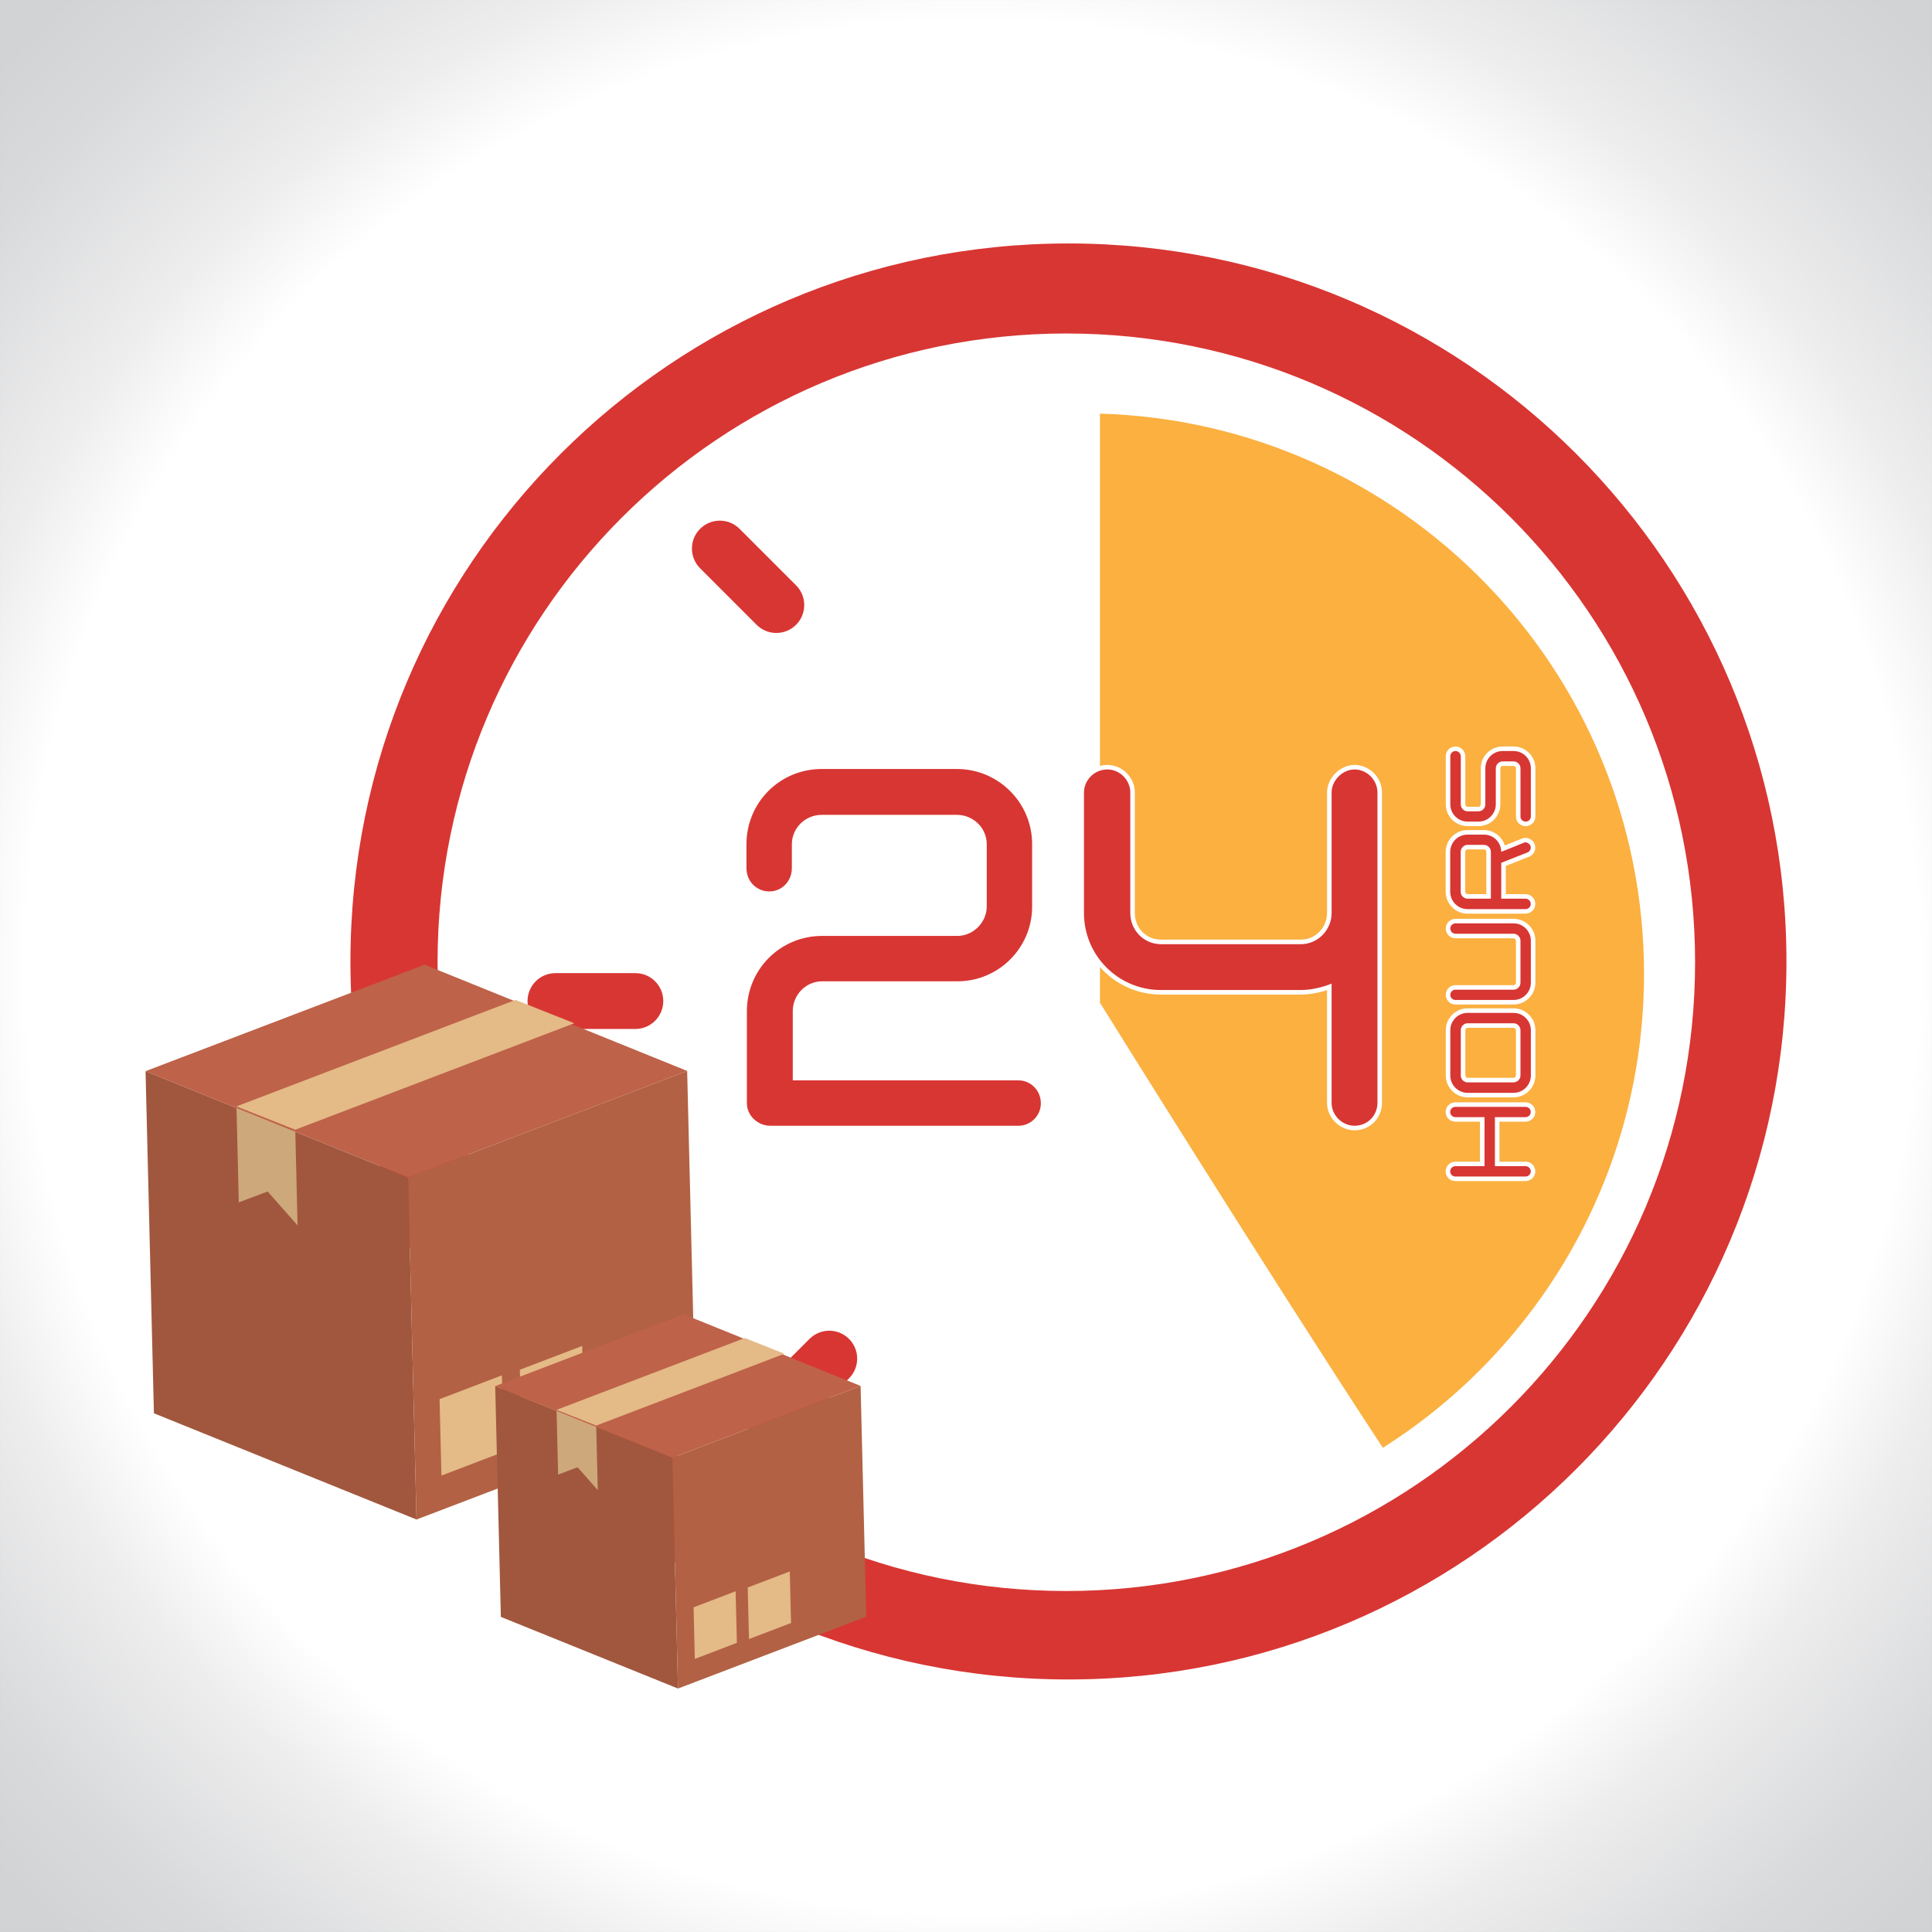 <?xml version="1.0" encoding="utf-8"?>
<!-- Generator: Adobe Illustrator 27.5.0, SVG Export Plug-In . SVG Version: 6.00 Build 0)  -->
<svg version="1.1" id="Capa_1" xmlns="http://www.w3.org/2000/svg" xmlns:xlink="http://www.w3.org/1999/xlink" x="0px" y="0px"
	 viewBox="0 0 425.2 425.2" style="enable-background:new 0 0 425.2 425.2;" xml:space="preserve">
<rect x="0" y="0" width="425.2" height="425.2" fill="#333333" stroke="none"/>
<radialGradient id="SVGID_1_" cx="-3494.03" cy="-457.415" r="484.698" gradientTransform="matrix(0.662 0 0 0.662 2527.046 515.592)" gradientUnits="userSpaceOnUse">
	<stop  offset="0.649" style="stop-color:#FFFFFF"/>
	<stop  offset="0.72" style="stop-color:#EDEDEE"/>
	<stop  offset="0.838" style="stop-color:#D9DADB"/>
	<stop  offset="0.911" style="stop-color:#D1D3D4"/>
</radialGradient>
<rect x="0.001" y="0.001" style="fill:url(#SVGID_1_);" width="425.197" height="425.197"/>
<g>
	<path style="fill:#FBB040;" d="M242.082,91.033v129.652c0,0,36.62,58.898,62.259,97.952
		c34.545-21.866,57.479-60.418,57.479-104.323C361.819,147.395,308.533,92.961,242.082,91.033z"/>
	<path style="fill:#D83633;" d="M145.975,220.313c0,3.393-2.751,6.142-6.143,6.142h-17.586c-3.392,0-6.142-2.749-6.142-6.142l0,0
		c0-3.394,2.75-6.144,6.142-6.144h17.586C143.224,214.169,145.975,216.919,145.975,220.313L145.975,220.313z"/>
	<path style="fill:#D83633;" d="M175.2,137.508c-2.398,2.396-6.287,2.396-8.686,0l-12.432-12.435c-2.398-2.399-2.398-6.286,0-8.688
		l0,0c2.395-2.396,6.286-2.396,8.686,0l12.433,12.434C177.6,131.218,177.6,135.108,175.2,137.508L175.2,137.508z"/>
	<path style="fill:#D83633;" d="M186.85,294.666c2.4,2.4,2.4,6.29,0,8.689l-12.432,12.433c-2.398,2.399-6.285,2.399-8.685,0l0,0
		c-2.399-2.398-2.399-6.287,0-8.689l12.43-12.433C180.563,292.268,184.452,292.268,186.85,294.666L186.85,294.666z"/>
	<g>
		<g>
			<path style="fill:#D83633;" d="M169.53,248.261c-3.063,0-5.651-2.494-5.651-5.445v-20.284c0-9.402,7.65-17.052,17.053-17.052
				h29.776c3.229,0,5.957-2.73,5.957-5.96v-13.726c0-3.285-2.719-5.957-6.061-5.957h-29.771c-3.341,0-6.059,2.672-6.059,5.957v5.25
				c0,3.166-2.393,5.646-5.448,5.646c-3.109,0-5.544-2.48-5.544-5.646v-5.25c0-9.402,7.649-17.051,17.051-17.051h29.771
				c9.402,0,17.051,7.649,17.051,17.051v13.726c0,9.347-7.603,16.951-16.947,16.951h-29.776c-3.285,0-5.957,2.719-5.957,6.061
				v14.739h49.153c3.003,0,5.446,2.487,5.446,5.545c0,3.003-2.443,5.445-5.446,5.445H169.53z"/>
			<path style="fill:#FFFFFF;" d="M210.604,169.243c9.084,0,16.551,7.368,16.551,16.551v13.726c0,9.084-7.365,16.451-16.447,16.451
				h-29.776c-3.532,0-6.457,2.927-6.457,6.561v15.239h49.653c2.726,0,4.946,2.22,4.946,5.045c0,2.726-2.221,4.945-4.946,4.945
				H169.53c-2.727,0-5.151-2.22-5.151-4.945v-20.284c0-9.184,7.371-16.552,16.553-16.552h29.776c3.532,0,6.457-3.029,6.457-6.46
				v-13.726c0-3.631-3.026-6.457-6.561-6.457h-29.771c-3.631,0-6.559,2.927-6.559,6.457v5.25c0,2.927-2.223,5.146-4.948,5.146
				c-2.824,0-5.044-2.219-5.044-5.146v-5.25c0-9.183,7.369-16.551,16.551-16.551H210.604 M210.604,168.243h-29.771
				c-9.678,0-17.551,7.873-17.551,17.551v5.25c0,3.446,2.655,6.146,6.044,6.146c3.335,0,5.948-2.699,5.948-6.146v-5.25
				c0-3.009,2.494-5.457,5.559-5.457h29.771c3.066,0,5.561,2.448,5.561,5.457v13.726c0,2.909-2.55,5.46-5.457,5.46h-29.776
				c-9.679,0-17.553,7.873-17.553,17.552v20.284c0,3.223,2.817,5.945,6.151,5.945h54.598c3.279,0,5.946-2.667,5.946-5.945
				c0-3.333-2.667-6.045-5.946-6.045h-48.653v-14.239c0-3.066,2.448-5.561,5.457-5.561h29.776c9.621,0,17.447-7.829,17.447-17.451
				v-13.726C228.155,176.116,220.282,168.243,210.604,168.243L210.604,168.243z"/>
		</g>
		<g>
			<path style="fill:#D83633;" d="M298.105,248.261c-3.005,0-5.544-2.538-5.544-5.544v-25.508c-1.99,0.734-4.326,1.179-6.265,1.179
				h-30.78c-9.623,0-17.453-7.83-17.453-17.454v-26.543c0-3.006,2.585-5.545,5.646-5.545c3.007,0,5.548,2.539,5.548,5.545v26.543
				c0,3.509,2.808,6.364,6.26,6.364h30.78c3.454,0,6.265-2.855,6.265-6.364v-26.543c0-2.902,2.643-5.545,5.544-5.545
				c3.008,0,5.549,2.539,5.549,5.545v68.326C303.654,245.826,301.217,248.261,298.105,248.261z"/>
			<path style="fill:#FFFFFF;" d="M298.105,169.346c2.83,0,5.049,2.42,5.049,5.045v68.326c0,2.824-2.219,5.044-5.049,5.044
				c-2.623,0-5.044-2.22-5.044-5.044v-26.242c-1.919,0.81-4.542,1.413-6.765,1.413h-30.78c-9.387,0-16.953-7.568-16.953-16.954
				v-26.543c0-2.625,2.221-5.045,5.146-5.045c2.827,0,5.048,2.42,5.048,5.045v26.543c0,3.836,3.026,6.864,6.76,6.864h30.78
				c3.737,0,6.765-3.132,6.765-6.864v-26.543C293.061,171.766,295.482,169.346,298.105,169.346 M298.105,168.346
				c-3.163,0-6.044,2.881-6.044,6.045v26.543c0,3.233-2.586,5.864-5.765,5.864h-30.78c-3.23,0-5.76-2.576-5.76-5.864v-26.543
				c0-3.277-2.77-6.045-6.048-6.045c-3.331,0-6.146,2.768-6.146,6.045v26.543c0,9.9,8.054,17.954,17.953,17.954h30.78
				c1.778,0,3.88-0.363,5.765-0.976v24.805c0,3.276,2.768,6.044,6.044,6.044c3.392,0,6.049-2.655,6.049-6.044v-68.326
				C304.154,171.114,301.384,168.346,298.105,168.346L298.105,168.346z"/>
		</g>
	</g>
	<g>
		<g>
			<path style="fill:#D83633;" d="M320.314,259.434c-0.925,0-1.65-0.715-1.65-1.629c0-0.912,0.74-1.653,1.65-1.653h5.906v-9.789
				h-5.906c-0.925,0-1.65-0.716-1.65-1.63c0-0.915,0.725-1.632,1.65-1.632h15.425c0.927,0,1.653,0.717,1.653,1.632
				c0,0.914-0.726,1.63-1.653,1.63h-6.237v9.789h6.237c0.912,0,1.653,0.742,1.653,1.653c0,0.914-0.726,1.629-1.653,1.629H320.314z"
				/>
			<path style="fill:#FFFFFF;" d="M335.739,243.601c0.643,0,1.153,0.488,1.153,1.132c0,0.64-0.511,1.13-1.153,1.13h-6.737v10.789
				h6.737c0.643,0,1.153,0.532,1.153,1.153c0,0.644-0.511,1.129-1.153,1.129h-15.425c-0.64,0-1.15-0.485-1.15-1.129
				c0-0.621,0.511-1.153,1.15-1.153h6.406v-10.789h-6.406c-0.64,0-1.15-0.49-1.15-1.13c0-0.644,0.511-1.132,1.15-1.132H335.739
				 M335.739,242.601h-15.425c-1.206,0-2.15,0.936-2.15,2.132c0,1.194,0.944,2.13,2.15,2.13h5.406v8.789h-5.406
				c-1.186,0-2.15,0.966-2.15,2.153c0,1.194,0.944,2.129,2.15,2.129h15.425c1.207,0,2.153-0.935,2.153-2.129
				c0-1.188-0.966-2.153-2.153-2.153h-5.737v-8.789h5.737c1.207,0,2.153-0.936,2.153-2.13
				C337.893,243.537,336.947,242.601,335.739,242.601L335.739,242.601z"/>
		</g>
		<g>
			<path style="fill:#D83633;" d="M322.997,241.013c-2.376,0-4.31-1.934-4.31-4.311v-9.97c0-2.378,1.933-4.313,4.31-4.313h10.106
				c2.378,0,4.312,1.935,4.312,4.313v9.97c0,2.377-1.934,4.311-4.312,4.311H322.997z M322.997,225.704
				c-0.545,0-1.005,0.471-1.005,1.028v9.97c0,0.546,0.46,1.008,1.005,1.008h10.106c0.547,0,1.027-0.471,1.027-1.008v-9.97
				c0-0.558-0.471-1.028-1.027-1.028H322.997z"/>
			<path style="fill:#FFFFFF;" d="M333.103,222.92c2.103,0,3.812,1.705,3.812,3.813v9.97c0,2.105-1.709,3.811-3.812,3.811h-10.106
				c-2.103,0-3.81-1.705-3.81-3.811v-9.97c0-2.107,1.707-3.813,3.81-3.813H333.103 M322.997,238.21h10.106
				c0.818,0,1.527-0.687,1.527-1.508v-9.97c0-0.843-0.709-1.528-1.527-1.528h-10.106c-0.818,0-1.505,0.686-1.505,1.528v9.97
				C321.492,237.523,322.179,238.21,322.997,238.21 M333.103,221.92h-10.106c-2.652,0-4.81,2.159-4.81,4.813v9.97
				c0,2.652,2.158,4.811,4.81,4.811h10.106c2.653,0,4.812-2.158,4.812-4.811v-9.97C337.915,224.079,335.757,221.92,333.103,221.92
				L333.103,221.92z M322.997,237.21c-0.269,0-0.505-0.237-0.505-0.508v-9.97c0-0.286,0.231-0.528,0.505-0.528h10.106
				c0.276,0,0.527,0.252,0.527,0.528v9.97c0,0.261-0.256,0.508-0.527,0.508H322.997L322.997,237.21z"/>
		</g>
		<g>
			<path style="fill:#D83633;" d="M320.338,220.576c-0.925,0-1.65-0.715-1.65-1.628c0-0.916,0.725-1.634,1.65-1.634h12.766
				c0.566,0,1.027-0.471,1.027-1.049v-9.241c0-0.557-0.471-1.027-1.027-1.027h-12.766c-0.895,0-1.65-0.748-1.65-1.633
				c0-0.91,0.74-1.65,1.65-1.65h12.766c2.378,0,4.312,1.934,4.312,4.311v9.241c0,2.377-1.934,4.311-4.312,4.311H320.338z"/>
			<path style="fill:#FFFFFF;" d="M333.103,203.214c2.103,0,3.812,1.707,3.812,3.811v9.241c0,2.105-1.709,3.811-3.812,3.811h-12.766
				c-0.641,0-1.15-0.488-1.15-1.128c0-0.645,0.51-1.134,1.15-1.134h12.766c0.84,0,1.527-0.686,1.527-1.549v-9.241
				c0-0.819-0.688-1.527-1.527-1.527h-12.766c-0.641,0-1.15-0.532-1.15-1.133c0-0.641,0.51-1.15,1.15-1.15H333.103 M333.103,202.214
				h-12.766c-1.186,0-2.15,0.965-2.15,2.15c0,1.176,0.965,2.133,2.15,2.133h12.766c0.276,0,0.527,0.251,0.527,0.527v9.241
				c0,0.303-0.236,0.549-0.527,0.549h-12.766c-1.206,0-2.15,0.938-2.15,2.134c0,1.193,0.944,2.128,2.15,2.128h12.766
				c2.653,0,4.812-2.158,4.812-4.811v-9.241C337.915,204.372,335.757,202.214,333.103,202.214L333.103,202.214z"/>
		</g>
		<g>
			<path style="fill:#D83633;" d="M322.978,200.581c-2.379,0-4.314-1.943-4.314-4.332v-8.753c0-2.378,1.935-4.313,4.314-4.313h3.61
				c2.155,0,3.904,1.525,4.247,3.582c1.3-0.513,3.082-1.242,4.292-1.748c0.155-0.08,0.358-0.127,0.588-0.127
				c0.653,0,1.289,0.426,1.546,1.035c0.085,0.171,0.129,0.375,0.129,0.616c0,0.671-0.413,1.286-1.027,1.528l-5.468,2.16v7.047h4.842
				c0.896,0,1.653,0.757,1.653,1.652c0,0.911-0.742,1.651-1.653,1.651H322.978z M322.978,186.443c-0.548,0-1.011,0.482-1.011,1.053
				v8.753c0,0.558,0.463,1.028,1.011,1.028h4.639v-9.781c0-0.571-0.471-1.053-1.028-1.053H322.978z"/>
			<path style="fill:#FFFFFF;" d="M326.589,183.684c2.103,0,3.79,1.683,3.809,3.79c1.266-0.488,3.439-1.374,4.924-1.995
				c0.131-0.066,0.263-0.088,0.396-0.088c0.465,0,0.909,0.311,1.086,0.73c0.065,0.134,0.09,0.268,0.09,0.422
				c0,0.443-0.267,0.888-0.711,1.063l-5.784,2.284v7.888h5.342c0.643,0,1.153,0.554,1.153,1.152c0,0.642-0.511,1.151-1.153,1.151
				h-12.761c-2.107,0-3.814-1.706-3.814-3.832v-8.753c0-2.105,1.707-3.813,3.814-3.813H326.589 M322.978,197.777h5.139v-10.281
				c0-0.842-0.686-1.553-1.528-1.553h-3.61c-0.823,0-1.511,0.711-1.511,1.553v8.753C321.468,197.09,322.155,197.777,322.978,197.777
				 M326.589,182.684h-3.61c-2.655,0-4.814,2.159-4.814,4.813v8.753c0,2.665,2.16,4.832,4.814,4.832h12.761
				c1.188,0,2.153-0.965,2.153-2.151c0-1.167-0.986-2.152-2.153-2.152h-4.342v-6.208l5.151-2.034
				c0.804-0.318,1.344-1.119,1.344-1.994c0-0.306-0.059-0.579-0.179-0.836c-0.344-0.788-1.143-1.316-1.997-1.316
				c-0.29,0-0.562,0.06-0.808,0.177c-1.048,0.438-2.514,1.039-3.724,1.522C330.577,184.121,328.741,182.684,326.589,182.684
				L326.589,182.684z M322.978,196.777c-0.277,0-0.511-0.242-0.511-0.528v-8.753c0-0.289,0.244-0.553,0.511-0.553h3.61
				c0.281,0,0.528,0.258,0.528,0.553v9.281H322.978L322.978,196.777z"/>
		</g>
		<g>
			<path style="fill:#D83633;" d="M335.761,181.319c-0.914,0-1.63-0.717-1.63-1.632v-10.612c0-0.545-0.471-1.006-1.027-1.006h-2.373
				c-0.558,0-1.029,0.46-1.029,1.006v7.934c0,2.377-1.933,4.311-4.309,4.311h-2.395c-2.376,0-4.31-1.934-4.31-4.311v-10.571
				c0-0.911,0.74-1.652,1.65-1.652c0.897,0,1.654,0.757,1.654,1.652v10.571c0,0.588,0.441,1.049,1.005,1.049h2.395
				c0.554,0,1.005-0.471,1.005-1.049v-7.934c0-2.366,1.944-4.29,4.333-4.29h2.373c2.378,0,4.312,1.924,4.312,4.29v10.612
				C337.415,180.602,336.688,181.319,335.761,181.319z"/>
			<path style="fill:#FFFFFF;" d="M333.103,165.285c2.103,0,3.812,1.707,3.812,3.79v10.612c0,0.645-0.51,1.132-1.154,1.132
				c-0.621,0-1.13-0.486-1.13-1.132v-10.612c0-0.821-0.688-1.506-1.527-1.506h-2.373c-0.842,0-1.529,0.685-1.529,1.506v7.934
				c0,2.104-1.705,3.811-3.809,3.811h-2.395c-2.103,0-3.81-1.707-3.81-3.811v-10.571c0-0.64,0.51-1.152,1.15-1.152
				c0.6,0,1.154,0.513,1.154,1.152v10.571c0,0.864,0.663,1.549,1.505,1.549h2.395c0.819,0,1.505-0.685,1.505-1.549v-7.934
				c0-2.083,1.707-3.79,3.833-3.79H333.103 M333.103,164.285h-2.373c-2.665,0-4.833,2.149-4.833,4.79v7.934
				c0,0.303-0.227,0.549-0.505,0.549h-2.395c-0.288,0-0.505-0.236-0.505-0.549v-10.571c0-1.167-0.986-2.152-2.154-2.152
				c-1.186,0-2.15,0.965-2.15,2.152v10.571c0,2.652,2.158,4.811,4.81,4.811h2.395c2.651,0,4.809-2.158,4.809-4.811v-7.934
				c0-0.274,0.242-0.506,0.529-0.506h2.373c0.286,0,0.527,0.231,0.527,0.506v10.612c0,1.195,0.936,2.132,2.13,2.132
				c1.208,0,2.154-0.937,2.154-2.132v-10.612C337.915,166.434,335.757,164.285,333.103,164.285L333.103,164.285z"/>
		</g>
	</g>
	<path style="fill:#D83633;" d="M235.146,53.58c-87.271,0-158.021,70.747-158.021,158.02s70.749,158.02,158.021,158.02
		c87.272,0,158.021-70.748,158.021-158.02S322.419,53.58,235.146,53.58z M234.68,350.154c-76.425,0-138.38-61.955-138.38-138.38
		S158.255,73.396,234.68,73.396s138.38,61.954,138.38,138.379S311.104,350.154,234.68,350.154z"/>
	<g>
		<polygon style="fill:#A1573D;" points="91.667,334.419 33.875,311.041 32.032,235.746 89.821,259.129 		"/>
		<polygon style="fill:#CDA87A;" points="65.493,269.692 58.904,262.226 52.558,264.619 52.043,243.559 64.979,248.633 		"/>
		<polygon style="fill:#B26144;" points="91.667,334.419 153.079,310.983 151.232,235.691 89.821,259.129 		"/>
		<polygon style="fill:#E4BA87;" points="97.15,324.752 110.876,319.512 110.462,302.688 96.741,307.924 		"/>
		<polygon style="fill:#E4BA87;" points="114.82,318.276 128.543,313.042 128.133,296.216 114.408,301.454 		"/>
		<polygon style="fill:#BE6249;" points="32.032,235.746 93.445,212.31 151.232,235.691 89.821,259.129 		"/>
		<polygon style="fill:#E4BA87;" points="52.038,243.5 113.456,220.061 126.393,225.197 64.979,248.633 		"/>
	</g>
	<g>
		<polygon style="fill:#A1573D;" points="149.218,371.62 110.23,355.849 108.987,305.053 147.973,320.828 		"/>
		<polygon style="fill:#CDA87A;" points="131.561,327.954 127.115,322.917 122.834,324.531 122.486,310.323 131.215,313.747 		"/>
		<polygon style="fill:#B26144;" points="149.218,371.62 190.648,355.81 189.402,305.017 147.973,320.828 		"/>
		<polygon style="fill:#E4BA87;" points="152.918,365.099 162.178,361.564 161.897,350.213 152.642,353.746 		"/>
		<polygon style="fill:#E4BA87;" points="164.839,360.73 174.096,357.199 173.819,345.848 164.561,349.382 		"/>
		<polygon style="fill:#BE6249;" points="108.987,305.053 150.418,289.242 189.402,305.017 147.973,320.828 		"/>
		<polygon style="fill:#E4BA87;" points="122.483,310.284 163.918,294.472 172.645,297.936 131.215,313.747 		"/>
	</g>
</g>
</svg>
